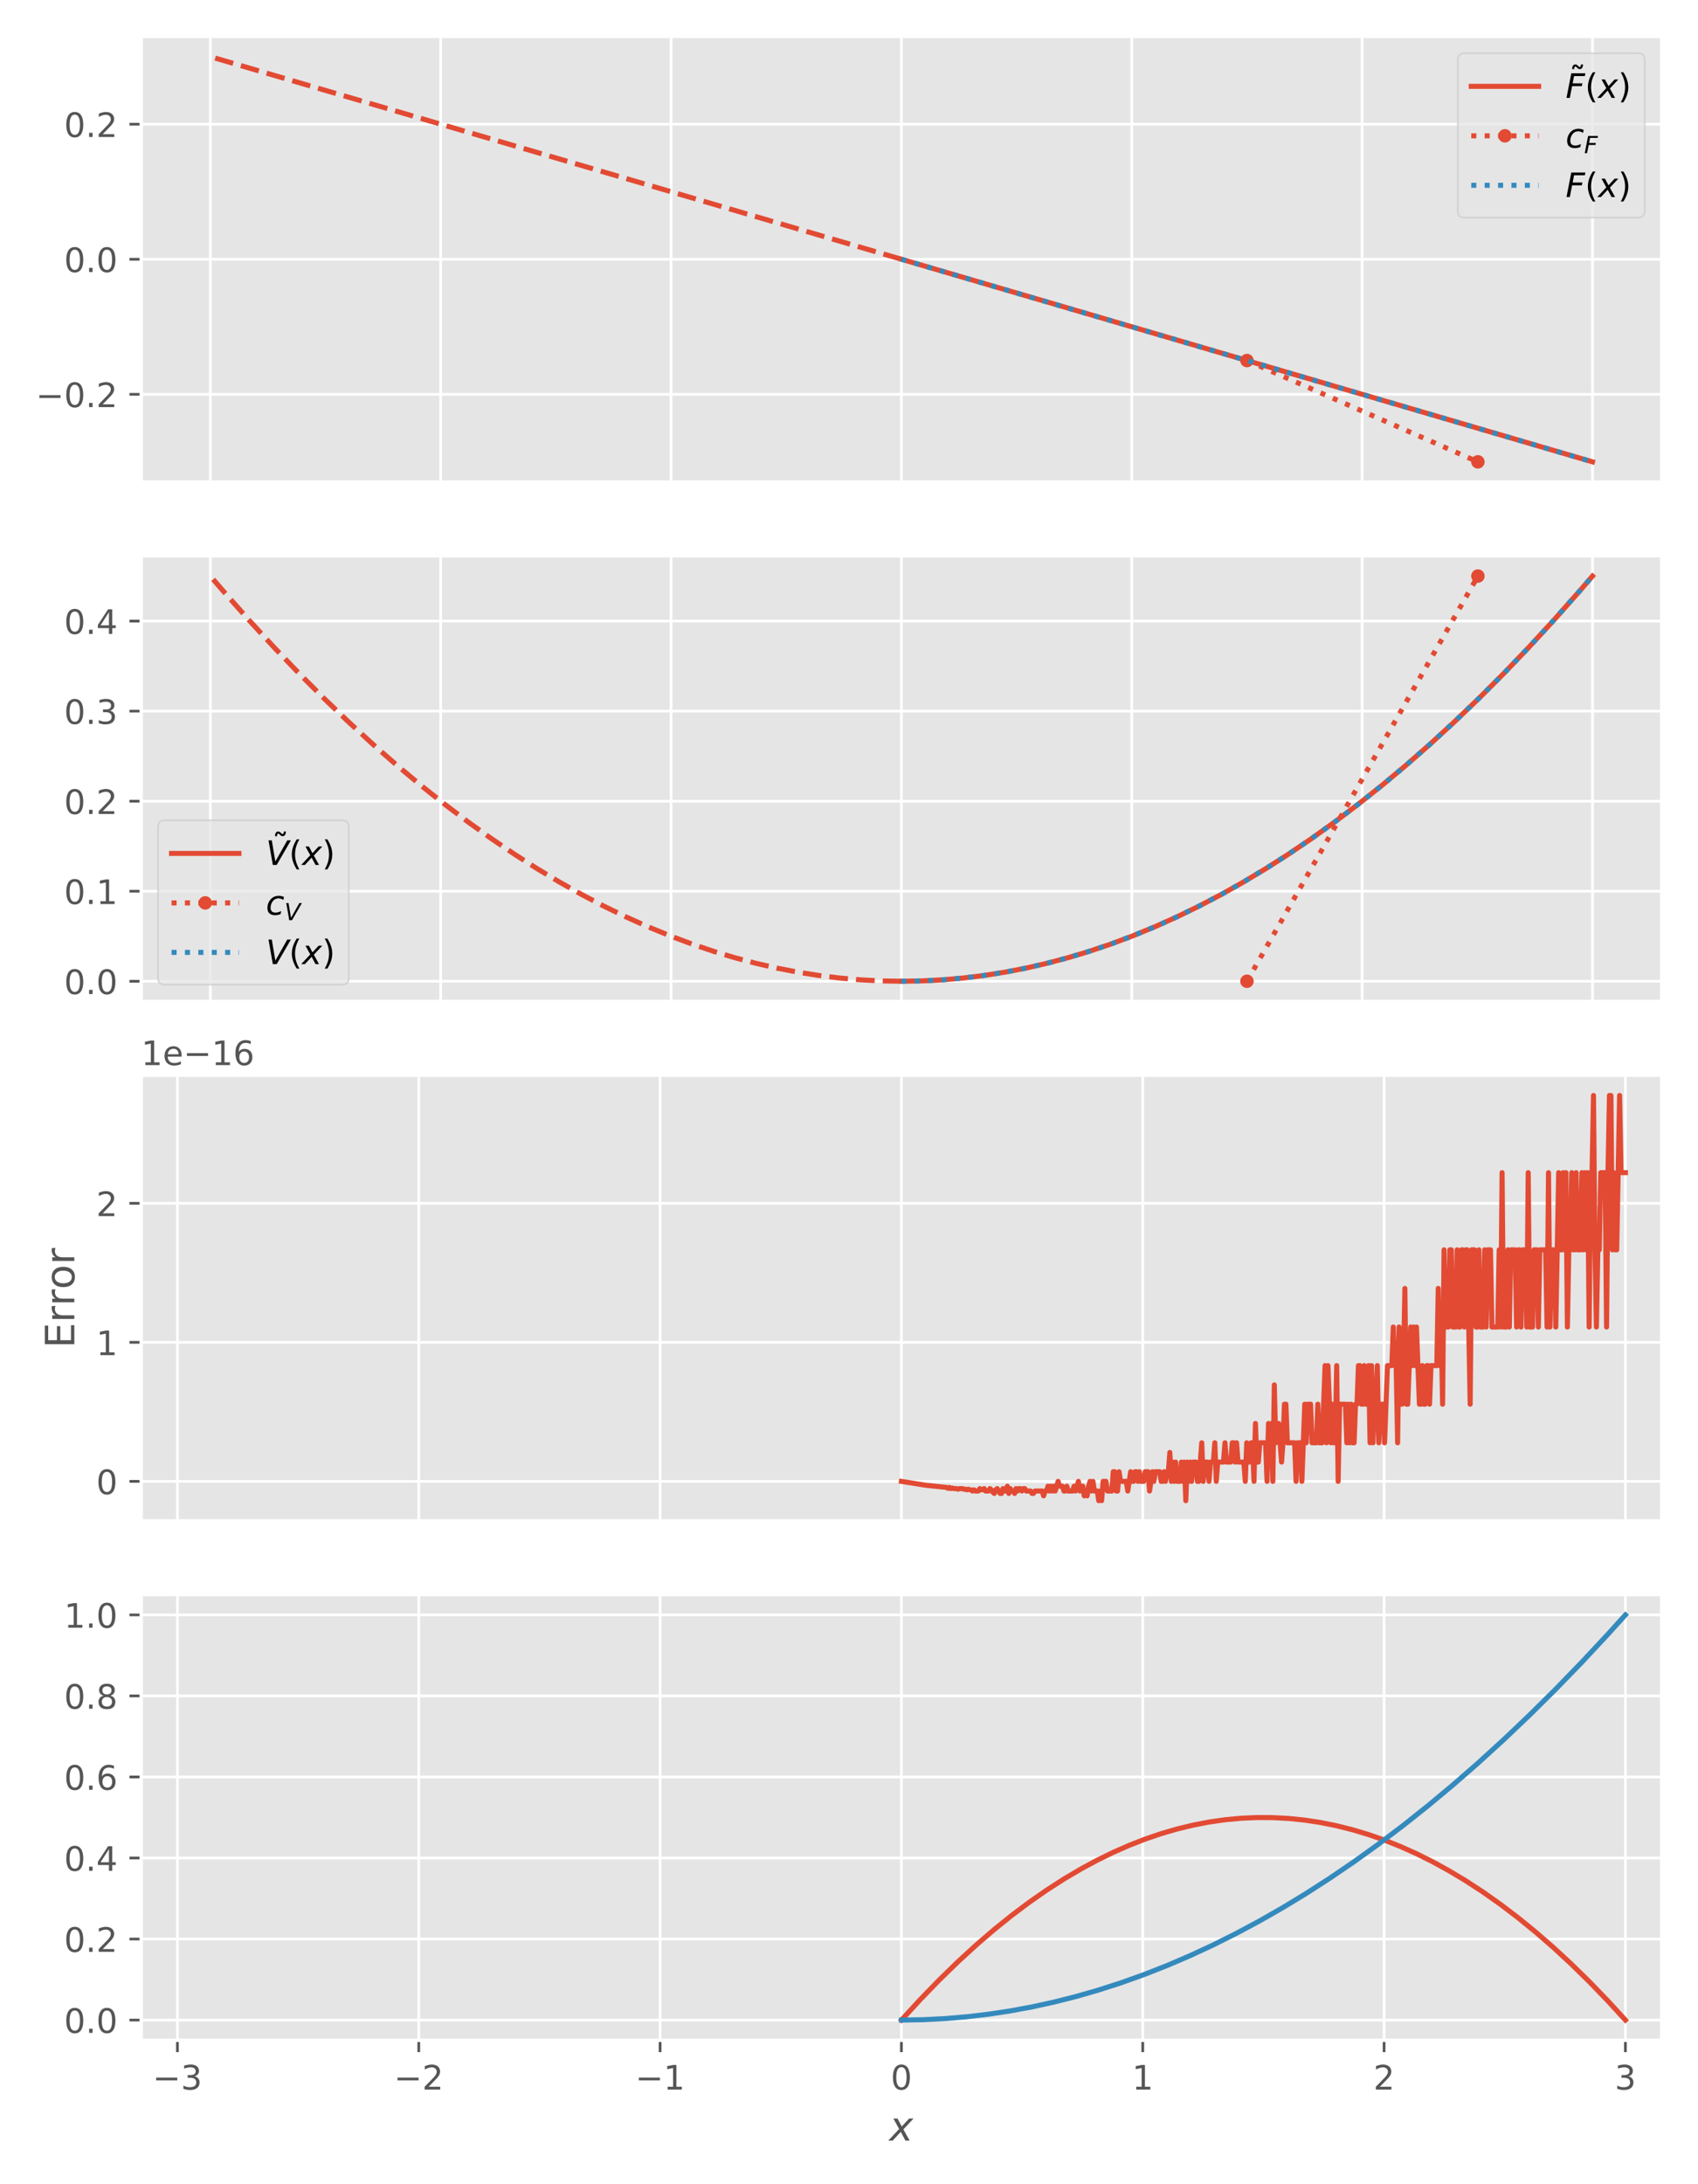<?xml version="1.0" encoding="utf-8" standalone="no"?>
<!DOCTYPE svg PUBLIC "-//W3C//DTD SVG 1.1//EN"
  "http://www.w3.org/Graphics/SVG/1.1/DTD/svg11.dtd">
<!-- Created with matplotlib (https://matplotlib.org/) -->
<svg height="648pt" version="1.1" viewBox="0 0 504 648" width="504pt" xmlns="http://www.w3.org/2000/svg" xmlns:xlink="http://www.w3.org/1999/xlink">
 <defs>
  <style type="text/css">
*{stroke-linecap:butt;stroke-linejoin:round;}
  </style>
 </defs>
 <g id="figure_1">
  <g id="patch_1">
   <path d="M 0 648 
L 504 648 
L 504 0 
L 0 0 
z
" style="fill:#ffffff;"/>
  </g>
  <g id="axes_1">
   <g id="patch_2">
    <path d="M 41.92 143.031 
L 493.2 143.031 
L 493.2 10.8 
L 41.92 10.8 
z
" style="fill:#e5e5e5;"/>
   </g>
   <g id="matplotlib.axis_1">
    <g id="xtick_1">
     <g id="line2d_1">
      <path clip-path="url(#p6105af6ca3)" d="M 62.433 143.031 
L 62.433 10.8 
" style="fill:none;stroke:#ffffff;stroke-linecap:square;stroke-width:0.8;"/>
     </g>
    </g>
    <g id="xtick_2">
     <g id="line2d_2">
      <path clip-path="url(#p6105af6ca3)" d="M 130.808 143.031 
L 130.808 10.8 
" style="fill:none;stroke:#ffffff;stroke-linecap:square;stroke-width:0.8;"/>
     </g>
    </g>
    <g id="xtick_3">
     <g id="line2d_3">
      <path clip-path="url(#p6105af6ca3)" d="M 199.184 143.031 
L 199.184 10.8 
" style="fill:none;stroke:#ffffff;stroke-linecap:square;stroke-width:0.8;"/>
     </g>
    </g>
    <g id="xtick_4">
     <g id="line2d_4">
      <path clip-path="url(#p6105af6ca3)" d="M 267.56 143.031 
L 267.56 10.8 
" style="fill:none;stroke:#ffffff;stroke-linecap:square;stroke-width:0.8;"/>
     </g>
    </g>
    <g id="xtick_5">
     <g id="line2d_5">
      <path clip-path="url(#p6105af6ca3)" d="M 335.936 143.031 
L 335.936 10.8 
" style="fill:none;stroke:#ffffff;stroke-linecap:square;stroke-width:0.8;"/>
     </g>
    </g>
    <g id="xtick_6">
     <g id="line2d_6">
      <path clip-path="url(#p6105af6ca3)" d="M 404.312 143.031 
L 404.312 10.8 
" style="fill:none;stroke:#ffffff;stroke-linecap:square;stroke-width:0.8;"/>
     </g>
    </g>
    <g id="xtick_7">
     <g id="line2d_7">
      <path clip-path="url(#p6105af6ca3)" d="M 472.687 143.031 
L 472.687 10.8 
" style="fill:none;stroke:#ffffff;stroke-linecap:square;stroke-width:0.8;"/>
     </g>
    </g>
   </g>
   <g id="matplotlib.axis_2">
    <g id="ytick_1">
     <g id="line2d_8">
      <path clip-path="url(#p6105af6ca3)" d="M 41.92 116.986 
L 493.2 116.986 
" style="fill:none;stroke:#ffffff;stroke-linecap:square;stroke-width:0.8;"/>
     </g>
     <g id="line2d_9">
      <defs>
       <path d="M 0 0 
L -3.5 0 
" id="m59f458ae59" style="stroke:#555555;stroke-width:0.8;"/>
      </defs>
      <g>
       <use style="fill:#555555;stroke:#555555;stroke-width:0.8;" x="41.92" xlink:href="#m59f458ae59" y="116.986"/>
      </g>
     </g>
     <g id="text_1">
      <!-- −0.2 -->
      <defs>
       <path d="M 10.594 35.5 
L 73.188 35.5 
L 73.188 27.203 
L 10.594 27.203 
z
" id="DejaVuSans-8722"/>
       <path d="M 31.781 66.406 
Q 24.172 66.406 20.328 58.906 
Q 16.5 51.422 16.5 36.375 
Q 16.5 21.391 20.328 13.891 
Q 24.172 6.391 31.781 6.391 
Q 39.453 6.391 43.281 13.891 
Q 47.125 21.391 47.125 36.375 
Q 47.125 51.422 43.281 58.906 
Q 39.453 66.406 31.781 66.406 
z
M 31.781 74.219 
Q 44.047 74.219 50.516 64.516 
Q 56.984 54.828 56.984 36.375 
Q 56.984 17.969 50.516 8.266 
Q 44.047 -1.422 31.781 -1.422 
Q 19.531 -1.422 13.062 8.266 
Q 6.594 17.969 6.594 36.375 
Q 6.594 54.828 13.062 64.516 
Q 19.531 74.219 31.781 74.219 
z
" id="DejaVuSans-48"/>
       <path d="M 10.688 12.406 
L 21 12.406 
L 21 0 
L 10.688 0 
z
" id="DejaVuSans-46"/>
       <path d="M 19.188 8.297 
L 53.609 8.297 
L 53.609 0 
L 7.328 0 
L 7.328 8.297 
Q 12.938 14.109 22.625 23.891 
Q 32.328 33.688 34.812 36.531 
Q 39.547 41.844 41.422 45.531 
Q 43.312 49.219 43.312 52.781 
Q 43.312 58.594 39.234 62.25 
Q 35.156 65.922 28.609 65.922 
Q 23.969 65.922 18.812 64.312 
Q 13.672 62.703 7.812 59.422 
L 7.812 69.391 
Q 13.766 71.781 18.938 73 
Q 24.125 74.219 28.422 74.219 
Q 39.75 74.219 46.484 68.547 
Q 53.219 62.891 53.219 53.422 
Q 53.219 48.922 51.531 44.891 
Q 49.859 40.875 45.406 35.406 
Q 44.188 33.984 37.641 27.219 
Q 31.109 20.453 19.188 8.297 
z
" id="DejaVuSans-50"/>
      </defs>
      <g style="fill:#555555;" transform="translate(10.637 120.785)scale(0.1 -0.1)">
       <use xlink:href="#DejaVuSans-8722"/>
       <use x="83.789" xlink:href="#DejaVuSans-48"/>
       <use x="147.412" xlink:href="#DejaVuSans-46"/>
       <use x="179.199" xlink:href="#DejaVuSans-50"/>
      </g>
     </g>
    </g>
    <g id="ytick_2">
     <g id="line2d_10">
      <path clip-path="url(#p6105af6ca3)" d="M 41.92 76.916 
L 493.2 76.916 
" style="fill:none;stroke:#ffffff;stroke-linecap:square;stroke-width:0.8;"/>
     </g>
     <g id="line2d_11">
      <g>
       <use style="fill:#555555;stroke:#555555;stroke-width:0.8;" x="41.92" xlink:href="#m59f458ae59" y="76.916"/>
      </g>
     </g>
     <g id="text_2">
      <!-- 0.0 -->
      <g style="fill:#555555;" transform="translate(19.017 80.715)scale(0.1 -0.1)">
       <use xlink:href="#DejaVuSans-48"/>
       <use x="63.623" xlink:href="#DejaVuSans-46"/>
       <use x="95.41" xlink:href="#DejaVuSans-48"/>
      </g>
     </g>
    </g>
    <g id="ytick_3">
     <g id="line2d_12">
      <path clip-path="url(#p6105af6ca3)" d="M 41.92 36.846 
L 493.2 36.846 
" style="fill:none;stroke:#ffffff;stroke-linecap:square;stroke-width:0.8;"/>
     </g>
     <g id="line2d_13">
      <g>
       <use style="fill:#555555;stroke:#555555;stroke-width:0.8;" x="41.92" xlink:href="#m59f458ae59" y="36.846"/>
      </g>
     </g>
     <g id="text_3">
      <!-- 0.2 -->
      <g style="fill:#555555;" transform="translate(19.017 40.645)scale(0.1 -0.1)">
       <use xlink:href="#DejaVuSans-48"/>
       <use x="63.623" xlink:href="#DejaVuSans-46"/>
       <use x="95.41" xlink:href="#DejaVuSans-50"/>
      </g>
     </g>
    </g>
   </g>
   <g id="line2d_14">
    <path clip-path="url(#p6105af6ca3)" d="M 267.56 76.916 
L 472.687 137.021 
L 472.687 137.021 
" style="fill:none;stroke:#e24a33;stroke-linecap:square;stroke-width:1.5;"/>
   </g>
   <g id="line2d_15">
    <path clip-path="url(#p6105af6ca3)" d="M 267.56 76.916 
L 62.433 16.811 
L 62.433 16.811 
" style="fill:none;stroke:#e24a33;stroke-dasharray:5.55,2.4;stroke-dashoffset:0;stroke-width:1.5;"/>
   </g>
   <g id="line2d_16">
    <path clip-path="url(#p6105af6ca3)" d="M 370.124 106.968 
L 438.67 137.021 
" style="fill:none;stroke:#e24a33;stroke-dasharray:1.5,2.475;stroke-dashoffset:0;stroke-width:1.5;"/>
    <defs>
     <path d="M 0 1.5 
C 0.398 1.5 0.779 1.342 1.061 1.061 
C 1.342 0.779 1.5 0.398 1.5 0 
C 1.5 -0.398 1.342 -0.779 1.061 -1.061 
C 0.779 -1.342 0.398 -1.5 0 -1.5 
C -0.398 -1.5 -0.779 -1.342 -1.061 -1.061 
C -1.342 -0.779 -1.5 -0.398 -1.5 0 
C -1.5 0.398 -1.342 0.779 -1.061 1.061 
C -0.779 1.342 -0.398 1.5 0 1.5 
z
" id="m1bbec517b9" style="stroke:#e24a33;"/>
    </defs>
    <g clip-path="url(#p6105af6ca3)">
     <use style="fill:#e24a33;stroke:#e24a33;" x="370.124" xlink:href="#m1bbec517b9" y="106.968"/>
     <use style="fill:#e24a33;stroke:#e24a33;" x="438.67" xlink:href="#m1bbec517b9" y="137.021"/>
    </g>
   </g>
   <g id="line2d_17">
    <path clip-path="url(#p6105af6ca3)" d="M 267.56 76.916 
L 472.687 137.021 
L 472.687 137.021 
" style="fill:none;stroke:#348abd;stroke-dasharray:1.5,2.475;stroke-dashoffset:0;stroke-width:1.5;"/>
   </g>
   <g id="patch_3">
    <path d="M 41.92 143.031 
L 41.92 10.8 
" style="fill:none;stroke:#ffffff;stroke-linecap:square;stroke-linejoin:miter;"/>
   </g>
   <g id="patch_4">
    <path d="M 493.2 143.031 
L 493.2 10.8 
" style="fill:none;stroke:#ffffff;stroke-linecap:square;stroke-linejoin:miter;"/>
   </g>
   <g id="patch_5">
    <path d="M 41.92 143.031 
L 493.2 143.031 
" style="fill:none;stroke:#ffffff;stroke-linecap:square;stroke-linejoin:miter;"/>
   </g>
   <g id="patch_6">
    <path d="M 41.92 10.8 
L 493.2 10.8 
" style="fill:none;stroke:#ffffff;stroke-linecap:square;stroke-linejoin:miter;"/>
   </g>
   <g id="legend_1">
    <g id="patch_7">
     <path d="M 434.7 64.556 
L 486.2 64.556 
Q 488.2 64.556 488.2 62.556 
L 488.2 17.8 
Q 488.2 15.8 486.2 15.8 
L 434.7 15.8 
Q 432.7 15.8 432.7 17.8 
L 432.7 62.556 
Q 432.7 64.556 434.7 64.556 
z
" style="fill:#e5e5e5;opacity:0.75;stroke:#cccccc;stroke-linejoin:miter;stroke-width:0.5;"/>
    </g>
    <g id="line2d_18">
     <path d="M 436.7 25.62 
L 456.7 25.62 
" style="fill:none;stroke:#e24a33;stroke-linecap:square;stroke-width:1.5;"/>
    </g>
    <g id="line2d_19"/>
    <g id="text_4">
     <!-- $\tilde{F}(x)$ -->
     <defs>
      <path d="M -25.297 66.891 
L -28.078 69.578 
Q -29.156 70.562 -29.953 71.016 
Q -30.766 71.484 -31.391 71.484 
Q -33.25 71.484 -34.125 69.703 
Q -35.016 67.922 -35.109 63.922 
L -41.219 63.922 
Q -41.109 70.516 -38.625 74.094 
Q -36.141 77.688 -31.688 77.688 
Q -29.828 77.688 -28.266 77 
Q -26.703 76.312 -24.906 74.703 
L -22.125 72.016 
Q -21.047 71.047 -20.234 70.578 
Q -19.438 70.125 -18.797 70.125 
Q -16.938 70.125 -16.062 71.906 
Q -15.188 73.688 -15.094 77.688 
L -8.984 77.688 
Q -9.078 71.094 -11.562 67.5 
Q -14.062 63.922 -18.5 63.922 
Q -20.359 63.922 -21.922 64.594 
Q -23.484 65.281 -25.297 66.891 
z
" id="DejaVuSans-771"/>
      <path d="M 16.891 72.906 
L 58.688 72.906 
L 57.078 64.594 
L 25.094 64.594 
L 20.906 43.109 
L 49.812 43.109 
L 48.188 34.812 
L 19.281 34.812 
L 12.5 0 
L 2.688 0 
z
" id="DejaVuSans-Oblique-70"/>
      <path d="M 31 75.875 
Q 24.469 64.656 21.281 53.656 
Q 18.109 42.672 18.109 31.391 
Q 18.109 20.125 21.312 9.062 
Q 24.516 -2 31 -13.188 
L 23.188 -13.188 
Q 15.875 -1.703 12.234 9.375 
Q 8.594 20.453 8.594 31.391 
Q 8.594 42.281 12.203 53.312 
Q 15.828 64.359 23.188 75.875 
z
" id="DejaVuSans-40"/>
      <path d="M 60.016 54.688 
L 34.906 27.875 
L 50.297 0 
L 39.984 0 
L 28.422 21.688 
L 8.297 0 
L -2.594 0 
L 24.312 28.812 
L 10.016 54.688 
L 20.312 54.688 
L 30.812 34.906 
L 49.125 54.688 
z
" id="DejaVuSans-Oblique-120"/>
      <path d="M 8.016 75.875 
L 15.828 75.875 
Q 23.141 64.359 26.781 53.312 
Q 30.422 42.281 30.422 31.391 
Q 30.422 20.453 26.781 9.375 
Q 23.141 -1.703 15.828 -13.188 
L 8.016 -13.188 
Q 14.5 -2 17.703 9.062 
Q 20.906 20.125 20.906 31.391 
Q 20.906 42.672 17.703 53.656 
Q 14.5 64.656 8.016 75.875 
z
" id="DejaVuSans-41"/>
     </defs>
     <g transform="translate(464.7 29.12)scale(0.1 -0.1)">
      <use transform="translate(60.599 22.312)" xlink:href="#DejaVuSans-771"/>
      <use transform="translate(0 0.828)" xlink:href="#DejaVuSans-Oblique-70"/>
      <use transform="translate(57.52 0.828)" xlink:href="#DejaVuSans-40"/>
      <use transform="translate(96.533 0.828)" xlink:href="#DejaVuSans-Oblique-120"/>
      <use transform="translate(155.713 0.828)" xlink:href="#DejaVuSans-41"/>
     </g>
    </g>
    <g id="line2d_20">
     <path d="M 436.7 40.298 
L 456.7 40.298 
" style="fill:none;stroke:#e24a33;stroke-dasharray:1.5,2.475;stroke-dashoffset:0;stroke-width:1.5;"/>
    </g>
    <g id="line2d_21">
     <g>
      <use style="fill:#e24a33;stroke:#e24a33;" x="446.7" xlink:href="#m1bbec517b9" y="40.298"/>
     </g>
    </g>
    <g id="text_5">
     <!-- $c_F$ -->
     <defs>
      <path d="M 53.609 52.594 
L 51.812 43.703 
Q 48.578 46.047 44.938 47.219 
Q 41.312 48.391 37.406 48.391 
Q 33.109 48.391 29.219 46.875 
Q 25.344 45.359 22.703 42.578 
Q 18.5 38.328 16.203 32.609 
Q 13.922 26.906 13.922 20.797 
Q 13.922 13.422 17.609 9.812 
Q 21.297 6.203 28.812 6.203 
Q 32.516 6.203 36.688 7.328 
Q 40.875 8.453 45.406 10.688 
L 43.703 1.812 
Q 39.797 0.203 35.672 -0.609 
Q 31.547 -1.422 27.203 -1.422 
Q 16.312 -1.422 10.453 4.016 
Q 4.594 9.469 4.594 19.578 
Q 4.594 28.078 7.641 35.234 
Q 10.688 42.391 16.703 48.094 
Q 20.797 52 26.312 54 
Q 31.844 56 38.375 56 
Q 42.188 56 45.938 55.141 
Q 49.703 54.297 53.609 52.594 
z
" id="DejaVuSans-Oblique-99"/>
     </defs>
     <g transform="translate(464.7 43.798)scale(0.1 -0.1)">
      <use xlink:href="#DejaVuSans-Oblique-99"/>
      <use transform="translate(54.98 -16.406)scale(0.7)" xlink:href="#DejaVuSans-Oblique-70"/>
     </g>
    </g>
    <g id="line2d_22">
     <path d="M 436.7 54.977 
L 456.7 54.977 
" style="fill:none;stroke:#348abd;stroke-dasharray:1.5,2.475;stroke-dashoffset:0;stroke-width:1.5;"/>
    </g>
    <g id="line2d_23"/>
    <g id="text_6">
     <!-- $F(x)$ -->
     <g transform="translate(464.7 58.477)scale(0.1 -0.1)">
      <use transform="translate(0 0.125)" xlink:href="#DejaVuSans-Oblique-70"/>
      <use transform="translate(57.52 0.125)" xlink:href="#DejaVuSans-40"/>
      <use transform="translate(96.533 0.125)" xlink:href="#DejaVuSans-Oblique-120"/>
      <use transform="translate(155.713 0.125)" xlink:href="#DejaVuSans-41"/>
     </g>
    </g>
   </g>
  </g>
  <g id="axes_2">
   <g id="patch_8">
    <path d="M 41.92 297.127 
L 493.2 297.127 
L 493.2 164.896 
L 41.92 164.896 
z
" style="fill:#e5e5e5;"/>
   </g>
   <g id="matplotlib.axis_3">
    <g id="xtick_8">
     <g id="line2d_24">
      <path clip-path="url(#pa532d75684)" d="M 62.433 297.127 
L 62.433 164.896 
" style="fill:none;stroke:#ffffff;stroke-linecap:square;stroke-width:0.8;"/>
     </g>
    </g>
    <g id="xtick_9">
     <g id="line2d_25">
      <path clip-path="url(#pa532d75684)" d="M 130.808 297.127 
L 130.808 164.896 
" style="fill:none;stroke:#ffffff;stroke-linecap:square;stroke-width:0.8;"/>
     </g>
    </g>
    <g id="xtick_10">
     <g id="line2d_26">
      <path clip-path="url(#pa532d75684)" d="M 199.184 297.127 
L 199.184 164.896 
" style="fill:none;stroke:#ffffff;stroke-linecap:square;stroke-width:0.8;"/>
     </g>
    </g>
    <g id="xtick_11">
     <g id="line2d_27">
      <path clip-path="url(#pa532d75684)" d="M 267.56 297.127 
L 267.56 164.896 
" style="fill:none;stroke:#ffffff;stroke-linecap:square;stroke-width:0.8;"/>
     </g>
    </g>
    <g id="xtick_12">
     <g id="line2d_28">
      <path clip-path="url(#pa532d75684)" d="M 335.936 297.127 
L 335.936 164.896 
" style="fill:none;stroke:#ffffff;stroke-linecap:square;stroke-width:0.8;"/>
     </g>
    </g>
    <g id="xtick_13">
     <g id="line2d_29">
      <path clip-path="url(#pa532d75684)" d="M 404.312 297.127 
L 404.312 164.896 
" style="fill:none;stroke:#ffffff;stroke-linecap:square;stroke-width:0.8;"/>
     </g>
    </g>
    <g id="xtick_14">
     <g id="line2d_30">
      <path clip-path="url(#pa532d75684)" d="M 472.687 297.127 
L 472.687 164.896 
" style="fill:none;stroke:#ffffff;stroke-linecap:square;stroke-width:0.8;"/>
     </g>
    </g>
   </g>
   <g id="matplotlib.axis_4">
    <g id="ytick_4">
     <g id="line2d_31">
      <path clip-path="url(#pa532d75684)" d="M 41.92 291.117 
L 493.2 291.117 
" style="fill:none;stroke:#ffffff;stroke-linecap:square;stroke-width:0.8;"/>
     </g>
     <g id="line2d_32">
      <g>
       <use style="fill:#555555;stroke:#555555;stroke-width:0.8;" x="41.92" xlink:href="#m59f458ae59" y="291.117"/>
      </g>
     </g>
     <g id="text_7">
      <!-- 0.0 -->
      <g style="fill:#555555;" transform="translate(19.017 294.916)scale(0.1 -0.1)">
       <use xlink:href="#DejaVuSans-48"/>
       <use x="63.623" xlink:href="#DejaVuSans-46"/>
       <use x="95.41" xlink:href="#DejaVuSans-48"/>
      </g>
     </g>
    </g>
    <g id="ytick_5">
     <g id="line2d_33">
      <path clip-path="url(#pa532d75684)" d="M 41.92 264.404 
L 493.2 264.404 
" style="fill:none;stroke:#ffffff;stroke-linecap:square;stroke-width:0.8;"/>
     </g>
     <g id="line2d_34">
      <g>
       <use style="fill:#555555;stroke:#555555;stroke-width:0.8;" x="41.92" xlink:href="#m59f458ae59" y="264.404"/>
      </g>
     </g>
     <g id="text_8">
      <!-- 0.1 -->
      <defs>
       <path d="M 12.406 8.297 
L 28.516 8.297 
L 28.516 63.922 
L 10.984 60.406 
L 10.984 69.391 
L 28.422 72.906 
L 38.281 72.906 
L 38.281 8.297 
L 54.391 8.297 
L 54.391 0 
L 12.406 0 
z
" id="DejaVuSans-49"/>
      </defs>
      <g style="fill:#555555;" transform="translate(19.017 268.203)scale(0.1 -0.1)">
       <use xlink:href="#DejaVuSans-48"/>
       <use x="63.623" xlink:href="#DejaVuSans-46"/>
       <use x="95.41" xlink:href="#DejaVuSans-49"/>
      </g>
     </g>
    </g>
    <g id="ytick_6">
     <g id="line2d_35">
      <path clip-path="url(#pa532d75684)" d="M 41.92 237.69 
L 493.2 237.69 
" style="fill:none;stroke:#ffffff;stroke-linecap:square;stroke-width:0.8;"/>
     </g>
     <g id="line2d_36">
      <g>
       <use style="fill:#555555;stroke:#555555;stroke-width:0.8;" x="41.92" xlink:href="#m59f458ae59" y="237.69"/>
      </g>
     </g>
     <g id="text_9">
      <!-- 0.2 -->
      <g style="fill:#555555;" transform="translate(19.017 241.489)scale(0.1 -0.1)">
       <use xlink:href="#DejaVuSans-48"/>
       <use x="63.623" xlink:href="#DejaVuSans-46"/>
       <use x="95.41" xlink:href="#DejaVuSans-50"/>
      </g>
     </g>
    </g>
    <g id="ytick_7">
     <g id="line2d_37">
      <path clip-path="url(#pa532d75684)" d="M 41.92 210.977 
L 493.2 210.977 
" style="fill:none;stroke:#ffffff;stroke-linecap:square;stroke-width:0.8;"/>
     </g>
     <g id="line2d_38">
      <g>
       <use style="fill:#555555;stroke:#555555;stroke-width:0.8;" x="41.92" xlink:href="#m59f458ae59" y="210.977"/>
      </g>
     </g>
     <g id="text_10">
      <!-- 0.3 -->
      <defs>
       <path d="M 40.578 39.312 
Q 47.656 37.797 51.625 33 
Q 55.609 28.219 55.609 21.188 
Q 55.609 10.406 48.188 4.484 
Q 40.766 -1.422 27.094 -1.422 
Q 22.516 -1.422 17.656 -0.516 
Q 12.797 0.391 7.625 2.203 
L 7.625 11.719 
Q 11.719 9.328 16.594 8.109 
Q 21.484 6.891 26.812 6.891 
Q 36.078 6.891 40.938 10.547 
Q 45.797 14.203 45.797 21.188 
Q 45.797 27.641 41.281 31.266 
Q 36.766 34.906 28.719 34.906 
L 20.219 34.906 
L 20.219 43.016 
L 29.109 43.016 
Q 36.375 43.016 40.234 45.922 
Q 44.094 48.828 44.094 54.297 
Q 44.094 59.906 40.109 62.906 
Q 36.141 65.922 28.719 65.922 
Q 24.656 65.922 20.016 65.031 
Q 15.375 64.156 9.812 62.312 
L 9.812 71.094 
Q 15.438 72.656 20.344 73.438 
Q 25.25 74.219 29.594 74.219 
Q 40.828 74.219 47.359 69.109 
Q 53.906 64.016 53.906 55.328 
Q 53.906 49.266 50.438 45.094 
Q 46.969 40.922 40.578 39.312 
z
" id="DejaVuSans-51"/>
      </defs>
      <g style="fill:#555555;" transform="translate(19.017 214.776)scale(0.1 -0.1)">
       <use xlink:href="#DejaVuSans-48"/>
       <use x="63.623" xlink:href="#DejaVuSans-46"/>
       <use x="95.41" xlink:href="#DejaVuSans-51"/>
      </g>
     </g>
    </g>
    <g id="ytick_8">
     <g id="line2d_39">
      <path clip-path="url(#pa532d75684)" d="M 41.92 184.263 
L 493.2 184.263 
" style="fill:none;stroke:#ffffff;stroke-linecap:square;stroke-width:0.8;"/>
     </g>
     <g id="line2d_40">
      <g>
       <use style="fill:#555555;stroke:#555555;stroke-width:0.8;" x="41.92" xlink:href="#m59f458ae59" y="184.263"/>
      </g>
     </g>
     <g id="text_11">
      <!-- 0.4 -->
      <defs>
       <path d="M 37.797 64.312 
L 12.891 25.391 
L 37.797 25.391 
z
M 35.203 72.906 
L 47.609 72.906 
L 47.609 25.391 
L 58.016 25.391 
L 58.016 17.188 
L 47.609 17.188 
L 47.609 0 
L 37.797 0 
L 37.797 17.188 
L 4.891 17.188 
L 4.891 26.703 
z
" id="DejaVuSans-52"/>
      </defs>
      <g style="fill:#555555;" transform="translate(19.017 188.063)scale(0.1 -0.1)">
       <use xlink:href="#DejaVuSans-48"/>
       <use x="63.623" xlink:href="#DejaVuSans-46"/>
       <use x="95.41" xlink:href="#DejaVuSans-52"/>
      </g>
     </g>
    </g>
   </g>
   <g id="line2d_41">
    <path clip-path="url(#pa532d75684)" d="M 267.56 291.117 
L 273.726 291.008 
L 279.892 290.682 
L 286.058 290.139 
L 292.225 289.379 
L 298.391 288.401 
L 304.557 287.207 
L 310.723 285.794 
L 316.889 284.165 
L 323.055 282.318 
L 329.633 280.109 
L 336.21 277.653 
L 342.787 274.949 
L 349.364 271.999 
L 355.941 268.801 
L 362.519 265.356 
L 369.096 261.664 
L 375.673 257.724 
L 382.25 253.538 
L 389.239 248.819 
L 396.227 243.82 
L 403.215 238.543 
L 410.204 232.987 
L 417.192 227.152 
L 424.18 221.038 
L 431.58 214.26 
L 438.979 207.169 
L 446.378 199.765 
L 453.778 192.048 
L 461.177 184.019 
L 468.988 175.204 
L 472.687 170.907 
L 472.687 170.907 
" style="fill:none;stroke:#e24a33;stroke-linecap:square;stroke-width:1.5;"/>
   </g>
   <g id="line2d_42">
    <path clip-path="url(#pa532d75684)" d="M 267.56 291.117 
L 261.394 291.008 
L 255.228 290.682 
L 249.062 290.139 
L 242.895 289.379 
L 236.729 288.401 
L 230.563 287.207 
L 224.397 285.794 
L 218.231 284.165 
L 212.065 282.318 
L 205.487 280.109 
L 198.91 277.653 
L 192.333 274.949 
L 185.756 271.999 
L 179.179 268.801 
L 172.601 265.356 
L 166.024 261.664 
L 159.447 257.724 
L 152.87 253.538 
L 145.881 248.819 
L 138.893 243.82 
L 131.905 238.543 
L 124.916 232.987 
L 117.928 227.152 
L 110.94 221.038 
L 103.54 214.26 
L 96.141 207.169 
L 88.742 199.765 
L 81.342 192.048 
L 73.943 184.019 
L 66.132 175.204 
L 62.433 170.907 
L 62.433 170.907 
" style="fill:none;stroke:#e24a33;stroke-dasharray:5.55,2.4;stroke-dashoffset:0;stroke-width:1.5;"/>
   </g>
   <g id="line2d_43">
    <path clip-path="url(#pa532d75684)" d="M 370.124 291.117 
L 438.67 170.907 
" style="fill:none;stroke:#e24a33;stroke-dasharray:1.5,2.475;stroke-dashoffset:0;stroke-width:1.5;"/>
    <g clip-path="url(#pa532d75684)">
     <use style="fill:#e24a33;stroke:#e24a33;" x="370.124" xlink:href="#m1bbec517b9" y="291.117"/>
     <use style="fill:#e24a33;stroke:#e24a33;" x="438.67" xlink:href="#m1bbec517b9" y="170.907"/>
    </g>
   </g>
   <g id="line2d_44">
    <path clip-path="url(#pa532d75684)" d="M 267.56 291.117 
L 273.726 291.008 
L 279.892 290.682 
L 286.058 290.139 
L 292.225 289.379 
L 298.391 288.401 
L 304.557 287.207 
L 310.723 285.794 
L 316.889 284.165 
L 323.055 282.318 
L 329.633 280.109 
L 336.21 277.653 
L 342.787 274.949 
L 349.364 271.999 
L 355.941 268.801 
L 362.519 265.356 
L 369.096 261.664 
L 375.673 257.724 
L 382.25 253.538 
L 389.239 248.819 
L 396.227 243.82 
L 403.215 238.543 
L 410.204 232.987 
L 417.192 227.152 
L 424.18 221.038 
L 431.58 214.26 
L 438.979 207.169 
L 446.378 199.765 
L 453.778 192.048 
L 461.177 184.019 
L 468.988 175.204 
L 472.687 170.907 
L 472.687 170.907 
" style="fill:none;stroke:#348abd;stroke-dasharray:1.5,2.475;stroke-dashoffset:0;stroke-width:1.5;"/>
   </g>
   <g id="patch_9">
    <path d="M 41.92 297.127 
L 41.92 164.896 
" style="fill:none;stroke:#ffffff;stroke-linecap:square;stroke-linejoin:miter;"/>
   </g>
   <g id="patch_10">
    <path d="M 493.2 297.127 
L 493.2 164.896 
" style="fill:none;stroke:#ffffff;stroke-linecap:square;stroke-linejoin:miter;"/>
   </g>
   <g id="patch_11">
    <path d="M 41.92 297.127 
L 493.2 297.127 
" style="fill:none;stroke:#ffffff;stroke-linecap:square;stroke-linejoin:miter;"/>
   </g>
   <g id="patch_12">
    <path d="M 41.92 164.896 
L 493.2 164.896 
" style="fill:none;stroke:#ffffff;stroke-linecap:square;stroke-linejoin:miter;"/>
   </g>
   <g id="legend_2">
    <g id="patch_13">
     <path d="M 48.92 292.127 
L 101.52 292.127 
Q 103.52 292.127 103.52 290.127 
L 103.52 245.371 
Q 103.52 243.371 101.52 243.371 
L 48.92 243.371 
Q 46.92 243.371 46.92 245.371 
L 46.92 290.127 
Q 46.92 292.127 48.92 292.127 
z
" style="fill:#e5e5e5;opacity:0.75;stroke:#cccccc;stroke-linejoin:miter;stroke-width:0.5;"/>
    </g>
    <g id="line2d_45">
     <path d="M 50.92 253.192 
L 70.92 253.192 
" style="fill:none;stroke:#e24a33;stroke-linecap:square;stroke-width:1.5;"/>
    </g>
    <g id="line2d_46"/>
    <g id="text_12">
     <!-- $\tilde{V}(x)$ -->
     <defs>
      <path d="M 20.609 0 
L 7.812 72.906 
L 17.484 72.906 
L 28.078 10.203 
L 63.484 72.906 
L 74.219 72.906 
L 32.078 0 
z
" id="DejaVuSans-Oblique-86"/>
     </defs>
     <g transform="translate(78.92 256.692)scale(0.1 -0.1)">
      <use transform="translate(68.321 22.312)" xlink:href="#DejaVuSans-771"/>
      <use transform="translate(0 0.828)" xlink:href="#DejaVuSans-Oblique-86"/>
      <use transform="translate(68.408 0.828)" xlink:href="#DejaVuSans-40"/>
      <use transform="translate(107.422 0.828)" xlink:href="#DejaVuSans-Oblique-120"/>
      <use transform="translate(166.602 0.828)" xlink:href="#DejaVuSans-41"/>
     </g>
    </g>
    <g id="line2d_47">
     <path d="M 50.92 267.87 
L 70.92 267.87 
" style="fill:none;stroke:#e24a33;stroke-dasharray:1.5,2.475;stroke-dashoffset:0;stroke-width:1.5;"/>
    </g>
    <g id="line2d_48">
     <g>
      <use style="fill:#e24a33;stroke:#e24a33;" x="60.92" xlink:href="#m1bbec517b9" y="267.87"/>
     </g>
    </g>
    <g id="text_13">
     <!-- $c_V$ -->
     <g transform="translate(78.92 271.37)scale(0.1 -0.1)">
      <use xlink:href="#DejaVuSans-Oblique-99"/>
      <use transform="translate(54.98 -16.406)scale(0.7)" xlink:href="#DejaVuSans-Oblique-86"/>
     </g>
    </g>
    <g id="line2d_49">
     <path d="M 50.92 282.548 
L 70.92 282.548 
" style="fill:none;stroke:#348abd;stroke-dasharray:1.5,2.475;stroke-dashoffset:0;stroke-width:1.5;"/>
    </g>
    <g id="line2d_50"/>
    <g id="text_14">
     <!-- $V(x)$ -->
     <g transform="translate(78.92 286.048)scale(0.1 -0.1)">
      <use transform="translate(0 0.125)" xlink:href="#DejaVuSans-Oblique-86"/>
      <use transform="translate(68.408 0.125)" xlink:href="#DejaVuSans-40"/>
      <use transform="translate(107.422 0.125)" xlink:href="#DejaVuSans-Oblique-120"/>
      <use transform="translate(166.602 0.125)" xlink:href="#DejaVuSans-41"/>
     </g>
    </g>
   </g>
  </g>
  <g id="axes_3">
   <g id="patch_14">
    <path d="M 41.92 451.224 
L 493.2 451.224 
L 493.2 318.993 
L 41.92 318.993 
z
" style="fill:#e5e5e5;"/>
   </g>
   <g id="matplotlib.axis_5">
    <g id="xtick_15">
     <g id="line2d_51">
      <path clip-path="url(#pd4f84f046b)" d="M 52.665 451.224 
L 52.665 318.993 
" style="fill:none;stroke:#ffffff;stroke-linecap:square;stroke-width:0.8;"/>
     </g>
    </g>
    <g id="xtick_16">
     <g id="line2d_52">
      <path clip-path="url(#pd4f84f046b)" d="M 124.297 451.224 
L 124.297 318.993 
" style="fill:none;stroke:#ffffff;stroke-linecap:square;stroke-width:0.8;"/>
     </g>
    </g>
    <g id="xtick_17">
     <g id="line2d_53">
      <path clip-path="url(#pd4f84f046b)" d="M 195.928 451.224 
L 195.928 318.993 
" style="fill:none;stroke:#ffffff;stroke-linecap:square;stroke-width:0.8;"/>
     </g>
    </g>
    <g id="xtick_18">
     <g id="line2d_54">
      <path clip-path="url(#pd4f84f046b)" d="M 267.56 451.224 
L 267.56 318.993 
" style="fill:none;stroke:#ffffff;stroke-linecap:square;stroke-width:0.8;"/>
     </g>
    </g>
    <g id="xtick_19">
     <g id="line2d_55">
      <path clip-path="url(#pd4f84f046b)" d="M 339.192 451.224 
L 339.192 318.993 
" style="fill:none;stroke:#ffffff;stroke-linecap:square;stroke-width:0.8;"/>
     </g>
    </g>
    <g id="xtick_20">
     <g id="line2d_56">
      <path clip-path="url(#pd4f84f046b)" d="M 410.823 451.224 
L 410.823 318.993 
" style="fill:none;stroke:#ffffff;stroke-linecap:square;stroke-width:0.8;"/>
     </g>
    </g>
    <g id="xtick_21">
     <g id="line2d_57">
      <path clip-path="url(#pd4f84f046b)" d="M 482.455 451.224 
L 482.455 318.993 
" style="fill:none;stroke:#ffffff;stroke-linecap:square;stroke-width:0.8;"/>
     </g>
    </g>
   </g>
   <g id="matplotlib.axis_6">
    <g id="ytick_9">
     <g id="line2d_58">
      <path clip-path="url(#pd4f84f046b)" d="M 41.92 439.489 
L 493.2 439.489 
" style="fill:none;stroke:#ffffff;stroke-linecap:square;stroke-width:0.8;"/>
     </g>
     <g id="line2d_59">
      <g>
       <use style="fill:#555555;stroke:#555555;stroke-width:0.8;" x="41.92" xlink:href="#m59f458ae59" y="439.489"/>
      </g>
     </g>
     <g id="text_15">
      <!-- 0 -->
      <g style="fill:#555555;" transform="translate(28.558 443.288)scale(0.1 -0.1)">
       <use xlink:href="#DejaVuSans-48"/>
      </g>
     </g>
    </g>
    <g id="ytick_10">
     <g id="line2d_60">
      <path clip-path="url(#pd4f84f046b)" d="M 41.92 398.241 
L 493.2 398.241 
" style="fill:none;stroke:#ffffff;stroke-linecap:square;stroke-width:0.8;"/>
     </g>
     <g id="line2d_61">
      <g>
       <use style="fill:#555555;stroke:#555555;stroke-width:0.8;" x="41.92" xlink:href="#m59f458ae59" y="398.241"/>
      </g>
     </g>
     <g id="text_16">
      <!-- 1 -->
      <g style="fill:#555555;" transform="translate(28.558 402.04)scale(0.1 -0.1)">
       <use xlink:href="#DejaVuSans-49"/>
      </g>
     </g>
    </g>
    <g id="ytick_11">
     <g id="line2d_62">
      <path clip-path="url(#pd4f84f046b)" d="M 41.92 356.993 
L 493.2 356.993 
" style="fill:none;stroke:#ffffff;stroke-linecap:square;stroke-width:0.8;"/>
     </g>
     <g id="line2d_63">
      <g>
       <use style="fill:#555555;stroke:#555555;stroke-width:0.8;" x="41.92" xlink:href="#m59f458ae59" y="356.993"/>
      </g>
     </g>
     <g id="text_17">
      <!-- 2 -->
      <g style="fill:#555555;" transform="translate(28.558 360.792)scale(0.1 -0.1)">
       <use xlink:href="#DejaVuSans-50"/>
      </g>
     </g>
    </g>
    <g id="text_18">
     <!-- Error -->
     <defs>
      <path d="M 9.812 72.906 
L 55.906 72.906 
L 55.906 64.594 
L 19.672 64.594 
L 19.672 43.016 
L 54.391 43.016 
L 54.391 34.719 
L 19.672 34.719 
L 19.672 8.297 
L 56.781 8.297 
L 56.781 0 
L 9.812 0 
z
" id="DejaVuSans-69"/>
      <path d="M 41.109 46.297 
Q 39.594 47.172 37.812 47.578 
Q 36.031 48 33.891 48 
Q 26.266 48 22.188 43.047 
Q 18.109 38.094 18.109 28.812 
L 18.109 0 
L 9.078 0 
L 9.078 54.688 
L 18.109 54.688 
L 18.109 46.188 
Q 20.953 51.172 25.484 53.578 
Q 30.031 56 36.531 56 
Q 37.453 56 38.578 55.875 
Q 39.703 55.766 41.062 55.516 
z
" id="DejaVuSans-114"/>
      <path d="M 30.609 48.391 
Q 23.391 48.391 19.188 42.75 
Q 14.984 37.109 14.984 27.297 
Q 14.984 17.484 19.156 11.844 
Q 23.344 6.203 30.609 6.203 
Q 37.797 6.203 41.984 11.859 
Q 46.188 17.531 46.188 27.297 
Q 46.188 37.016 41.984 42.703 
Q 37.797 48.391 30.609 48.391 
z
M 30.609 56 
Q 42.328 56 49.016 48.375 
Q 55.719 40.766 55.719 27.297 
Q 55.719 13.875 49.016 6.219 
Q 42.328 -1.422 30.609 -1.422 
Q 18.844 -1.422 12.172 6.219 
Q 5.516 13.875 5.516 27.297 
Q 5.516 40.766 12.172 48.375 
Q 18.844 56 30.609 56 
z
" id="DejaVuSans-111"/>
     </defs>
     <g style="fill:#555555;" transform="translate(22.062 399.968)rotate(-90)scale(0.12 -0.12)">
      <use xlink:href="#DejaVuSans-69"/>
      <use x="63.184" xlink:href="#DejaVuSans-114"/>
      <use x="104.281" xlink:href="#DejaVuSans-114"/>
      <use x="145.363" xlink:href="#DejaVuSans-111"/>
      <use x="206.545" xlink:href="#DejaVuSans-114"/>
     </g>
    </g>
    <g id="text_19">
     <!-- 1e−16 -->
     <defs>
      <path d="M 56.203 29.594 
L 56.203 25.203 
L 14.891 25.203 
Q 15.484 15.922 20.484 11.062 
Q 25.484 6.203 34.422 6.203 
Q 39.594 6.203 44.453 7.469 
Q 49.312 8.734 54.109 11.281 
L 54.109 2.781 
Q 49.266 0.734 44.188 -0.344 
Q 39.109 -1.422 33.891 -1.422 
Q 20.797 -1.422 13.156 6.188 
Q 5.516 13.812 5.516 26.812 
Q 5.516 40.234 12.766 48.109 
Q 20.016 56 32.328 56 
Q 43.359 56 49.781 48.891 
Q 56.203 41.797 56.203 29.594 
z
M 47.219 32.234 
Q 47.125 39.594 43.094 43.984 
Q 39.062 48.391 32.422 48.391 
Q 24.906 48.391 20.391 44.141 
Q 15.875 39.891 15.188 32.172 
z
" id="DejaVuSans-101"/>
      <path d="M 33.016 40.375 
Q 26.375 40.375 22.484 35.828 
Q 18.609 31.297 18.609 23.391 
Q 18.609 15.531 22.484 10.953 
Q 26.375 6.391 33.016 6.391 
Q 39.656 6.391 43.531 10.953 
Q 47.406 15.531 47.406 23.391 
Q 47.406 31.297 43.531 35.828 
Q 39.656 40.375 33.016 40.375 
z
M 52.594 71.297 
L 52.594 62.312 
Q 48.875 64.062 45.094 64.984 
Q 41.312 65.922 37.594 65.922 
Q 27.828 65.922 22.672 59.328 
Q 17.531 52.734 16.797 39.406 
Q 19.672 43.656 24.016 45.922 
Q 28.375 48.188 33.594 48.188 
Q 44.578 48.188 50.953 41.516 
Q 57.328 34.859 57.328 23.391 
Q 57.328 12.156 50.688 5.359 
Q 44.047 -1.422 33.016 -1.422 
Q 20.359 -1.422 13.672 8.266 
Q 6.984 17.969 6.984 36.375 
Q 6.984 53.656 15.188 63.938 
Q 23.391 74.219 37.203 74.219 
Q 40.922 74.219 44.703 73.484 
Q 48.484 72.75 52.594 71.297 
z
" id="DejaVuSans-54"/>
     </defs>
     <g style="fill:#555555;" transform="translate(41.92 315.993)scale(0.1 -0.1)">
      <use xlink:href="#DejaVuSans-49"/>
      <use x="63.623" xlink:href="#DejaVuSans-101"/>
      <use x="125.146" xlink:href="#DejaVuSans-8722"/>
      <use x="208.936" xlink:href="#DejaVuSans-49"/>
      <use x="272.559" xlink:href="#DejaVuSans-54"/>
     </g>
    </g>
   </g>
   <g id="line2d_64">
    <path clip-path="url(#pd4f84f046b)" d="M 267.56 439.489 
L 274.881 440.652 
L 280.91 441.278 
L 281.341 441.546 
L 281.772 441.278 
L 282.202 441.636 
L 282.633 441.457 
L 283.063 441.636 
L 283.925 441.636 
L 284.355 441.814 
L 284.786 441.636 
L 285.647 441.636 
L 286.078 441.814 
L 286.509 441.814 
L 286.939 441.993 
L 287.37 441.814 
L 287.801 441.993 
L 288.231 441.993 
L 288.662 442.351 
L 289.093 441.993 
L 289.523 442.351 
L 290.385 442.351 
L 290.815 441.636 
L 291.246 441.993 
L 291.676 441.993 
L 292.107 441.636 
L 292.538 442.351 
L 293.399 442.351 
L 293.83 441.636 
L 294.26 441.993 
L 294.691 442.709 
L 295.122 443.067 
L 295.552 441.993 
L 295.983 441.636 
L 296.844 443.067 
L 297.275 443.067 
L 297.706 441.636 
L 298.136 442.351 
L 298.567 442.351 
L 298.998 440.92 
L 299.428 443.067 
L 299.859 441.636 
L 300.29 442.351 
L 300.72 442.351 
L 301.151 443.067 
L 301.581 441.636 
L 302.012 442.351 
L 302.443 441.636 
L 302.873 441.636 
L 303.304 442.351 
L 303.735 441.636 
L 304.165 441.636 
L 304.596 442.351 
L 305.888 442.351 
L 306.319 443.067 
L 306.749 443.067 
L 307.18 442.351 
L 309.333 442.351 
L 309.764 443.782 
L 310.195 442.351 
L 310.625 442.351 
L 311.056 440.92 
L 311.486 442.351 
L 311.917 440.92 
L 312.348 442.351 
L 312.778 440.92 
L 313.209 442.351 
L 314.07 439.489 
L 314.501 440.92 
L 315.362 440.92 
L 315.793 442.351 
L 316.224 442.351 
L 316.654 440.92 
L 317.085 442.351 
L 318.377 442.351 
L 318.808 440.92 
L 319.238 442.351 
L 320.1 439.489 
L 320.53 442.351 
L 320.961 440.92 
L 321.391 440.92 
L 321.822 443.782 
L 322.253 442.351 
L 322.683 443.782 
L 323.114 440.92 
L 323.545 439.489 
L 323.975 442.351 
L 324.406 439.489 
L 324.837 442.351 
L 325.698 442.351 
L 326.129 445.213 
L 326.559 442.351 
L 326.99 445.213 
L 327.421 439.489 
L 328.282 439.489 
L 328.713 442.351 
L 330.005 442.351 
L 330.435 436.627 
L 330.866 436.627 
L 331.296 442.351 
L 331.727 442.351 
L 332.158 436.627 
L 332.588 439.489 
L 334.311 439.489 
L 334.742 442.351 
L 335.603 436.627 
L 336.034 439.489 
L 336.464 439.489 
L 336.895 436.627 
L 337.326 436.627 
L 337.756 439.489 
L 338.187 436.627 
L 338.618 439.489 
L 339.479 439.489 
L 339.909 436.627 
L 340.771 436.627 
L 341.201 442.351 
L 342.063 436.627 
L 342.493 439.489 
L 342.924 436.627 
L 344.216 436.627 
L 344.647 439.489 
L 345.077 439.489 
L 345.508 436.627 
L 345.939 439.489 
L 346.369 436.627 
L 346.8 436.627 
L 347.231 430.902 
L 347.661 439.489 
L 348.092 433.765 
L 348.523 439.489 
L 348.953 433.765 
L 349.384 439.489 
L 350.245 439.489 
L 350.676 433.765 
L 351.106 439.489 
L 351.537 433.765 
L 351.968 445.213 
L 352.398 433.765 
L 352.829 439.489 
L 353.26 433.765 
L 353.69 439.489 
L 354.121 433.765 
L 354.982 433.765 
L 355.413 439.489 
L 355.844 439.489 
L 356.705 428.04 
L 357.136 439.489 
L 357.566 433.765 
L 358.428 433.765 
L 358.858 439.489 
L 359.289 433.765 
L 360.15 433.765 
L 360.581 428.04 
L 361.011 439.489 
L 361.442 433.765 
L 363.165 433.765 
L 363.595 428.04 
L 364.026 433.765 
L 365.318 433.765 
L 365.749 428.04 
L 366.179 428.04 
L 366.61 433.765 
L 367.041 428.04 
L 367.471 433.765 
L 369.194 433.765 
L 369.624 439.489 
L 370.055 428.04 
L 370.486 433.765 
L 370.916 433.765 
L 371.347 428.04 
L 371.778 428.04 
L 372.208 439.489 
L 372.639 422.316 
L 373.07 433.765 
L 373.5 433.765 
L 373.931 428.04 
L 375.654 428.04 
L 376.084 439.489 
L 376.515 422.316 
L 376.946 433.765 
L 377.376 422.316 
L 377.807 439.489 
L 378.238 410.867 
L 378.668 428.04 
L 379.099 422.316 
L 379.529 422.316 
L 380.391 433.765 
L 380.821 428.04 
L 381.252 416.592 
L 381.683 416.592 
L 382.113 428.04 
L 384.267 428.04 
L 384.697 439.489 
L 385.128 428.04 
L 385.989 428.04 
L 386.42 439.489 
L 387.281 416.592 
L 387.712 428.04 
L 388.142 416.592 
L 389.004 416.592 
L 389.434 428.04 
L 390.726 428.04 
L 391.157 416.592 
L 391.588 428.04 
L 392.449 428.04 
L 393.31 405.143 
L 393.741 428.04 
L 394.172 405.143 
L 395.033 428.04 
L 395.464 416.592 
L 395.894 428.04 
L 396.325 428.04 
L 396.756 405.143 
L 397.186 439.489 
L 397.617 416.592 
L 399.339 416.592 
L 399.77 428.04 
L 400.201 416.592 
L 400.631 428.04 
L 401.062 416.592 
L 401.493 428.04 
L 401.923 428.04 
L 402.354 416.592 
L 402.785 416.592 
L 403.215 405.143 
L 403.646 405.143 
L 404.077 416.592 
L 404.507 416.592 
L 404.938 405.143 
L 405.369 416.592 
L 405.799 416.592 
L 406.23 405.143 
L 406.661 428.04 
L 407.091 405.143 
L 407.522 428.04 
L 407.952 416.592 
L 408.383 416.592 
L 408.814 405.143 
L 409.244 428.04 
L 409.675 416.592 
L 410.536 416.592 
L 410.967 428.04 
L 411.828 405.143 
L 413.12 405.143 
L 413.551 393.695 
L 413.982 405.143 
L 414.412 405.143 
L 414.843 428.04 
L 415.274 393.695 
L 415.704 416.592 
L 416.135 416.592 
L 416.566 405.143 
L 416.996 382.246 
L 417.427 416.592 
L 417.857 416.592 
L 418.719 393.695 
L 419.149 405.143 
L 419.58 393.695 
L 420.011 405.143 
L 420.441 393.695 
L 421.303 416.592 
L 421.733 416.592 
L 422.164 405.143 
L 422.595 416.592 
L 423.025 416.592 
L 423.456 405.143 
L 423.887 405.143 
L 424.317 416.592 
L 424.748 405.143 
L 426.471 405.143 
L 426.901 382.246 
L 427.332 405.143 
L 427.762 393.695 
L 428.193 416.592 
L 428.624 370.797 
L 429.054 393.695 
L 429.916 393.695 
L 430.346 370.797 
L 430.777 370.797 
L 431.208 393.695 
L 432.069 393.695 
L 432.5 370.797 
L 432.93 393.695 
L 433.361 393.695 
L 433.792 370.797 
L 434.222 370.797 
L 434.653 393.695 
L 435.084 370.797 
L 435.514 370.797 
L 436.375 416.592 
L 436.806 370.797 
L 437.667 370.797 
L 438.098 393.695 
L 438.529 393.695 
L 438.959 370.797 
L 439.39 393.695 
L 440.251 393.695 
L 440.682 370.797 
L 441.113 393.695 
L 441.543 370.797 
L 442.405 370.797 
L 442.835 393.695 
L 444.558 393.695 
L 444.989 370.797 
L 445.419 393.695 
L 445.85 347.9 
L 446.28 393.695 
L 447.142 393.695 
L 447.572 370.797 
L 448.003 393.695 
L 448.434 370.797 
L 449.726 370.797 
L 450.156 393.695 
L 450.587 370.797 
L 451.018 370.797 
L 451.448 393.695 
L 451.879 370.797 
L 452.74 370.797 
L 453.171 393.695 
L 453.602 347.9 
L 454.032 393.695 
L 454.894 393.695 
L 455.324 370.797 
L 456.185 370.797 
L 456.616 393.695 
L 457.047 370.797 
L 458.769 370.797 
L 459.2 393.695 
L 459.631 347.9 
L 460.061 393.695 
L 460.492 370.797 
L 461.353 370.797 
L 461.784 393.695 
L 462.645 347.9 
L 463.076 370.797 
L 463.507 370.797 
L 463.937 347.9 
L 464.368 370.797 
L 464.799 347.9 
L 465.229 393.695 
L 465.66 370.797 
L 466.09 370.797 
L 466.521 347.9 
L 466.952 370.797 
L 467.382 370.797 
L 467.813 347.9 
L 468.244 370.797 
L 469.105 370.797 
L 469.536 347.9 
L 469.966 370.797 
L 470.397 347.9 
L 470.828 370.797 
L 471.258 347.9 
L 471.689 393.695 
L 472.12 347.9 
L 472.55 347.9 
L 472.981 325.003 
L 473.412 370.797 
L 473.842 393.695 
L 474.273 370.797 
L 474.704 370.797 
L 475.134 347.9 
L 476.426 347.9 
L 476.857 393.695 
L 477.287 347.9 
L 477.718 325.003 
L 478.149 325.003 
L 478.579 370.797 
L 479.01 347.9 
L 479.441 370.797 
L 479.871 370.797 
L 480.733 325.003 
L 481.163 347.9 
L 482.455 347.9 
L 482.455 347.9 
" style="fill:none;stroke:#e24a33;stroke-linecap:square;stroke-width:1.5;"/>
   </g>
   <g id="patch_15">
    <path d="M 41.92 451.224 
L 41.92 318.993 
" style="fill:none;stroke:#ffffff;stroke-linecap:square;stroke-linejoin:miter;"/>
   </g>
   <g id="patch_16">
    <path d="M 493.2 451.224 
L 493.2 318.993 
" style="fill:none;stroke:#ffffff;stroke-linecap:square;stroke-linejoin:miter;"/>
   </g>
   <g id="patch_17">
    <path d="M 41.92 451.224 
L 493.2 451.224 
" style="fill:none;stroke:#ffffff;stroke-linecap:square;stroke-linejoin:miter;"/>
   </g>
   <g id="patch_18">
    <path d="M 41.92 318.993 
L 493.2 318.993 
" style="fill:none;stroke:#ffffff;stroke-linecap:square;stroke-linejoin:miter;"/>
   </g>
  </g>
  <g id="axes_4">
   <g id="patch_19">
    <path d="M 41.92 605.32 
L 493.2 605.32 
L 493.2 473.089 
L 41.92 473.089 
z
" style="fill:#e5e5e5;"/>
   </g>
   <g id="matplotlib.axis_7">
    <g id="xtick_22">
     <g id="line2d_65">
      <path clip-path="url(#p52201bb4c4)" d="M 52.665 605.32 
L 52.665 473.089 
" style="fill:none;stroke:#ffffff;stroke-linecap:square;stroke-width:0.8;"/>
     </g>
     <g id="line2d_66">
      <defs>
       <path d="M 0 0 
L 0 3.5 
" id="md91d2f8e61" style="stroke:#555555;stroke-width:0.8;"/>
      </defs>
      <g>
       <use style="fill:#555555;stroke:#555555;stroke-width:0.8;" x="52.665" xlink:href="#md91d2f8e61" y="605.32"/>
      </g>
     </g>
     <g id="text_20">
      <!-- −3 -->
      <g style="fill:#555555;" transform="translate(45.294 619.918)scale(0.1 -0.1)">
       <use xlink:href="#DejaVuSans-8722"/>
       <use x="83.789" xlink:href="#DejaVuSans-51"/>
      </g>
     </g>
    </g>
    <g id="xtick_23">
     <g id="line2d_67">
      <path clip-path="url(#p52201bb4c4)" d="M 124.297 605.32 
L 124.297 473.089 
" style="fill:none;stroke:#ffffff;stroke-linecap:square;stroke-width:0.8;"/>
     </g>
     <g id="line2d_68">
      <g>
       <use style="fill:#555555;stroke:#555555;stroke-width:0.8;" x="124.297" xlink:href="#md91d2f8e61" y="605.32"/>
      </g>
     </g>
     <g id="text_21">
      <!-- −2 -->
      <g style="fill:#555555;" transform="translate(116.925 619.918)scale(0.1 -0.1)">
       <use xlink:href="#DejaVuSans-8722"/>
       <use x="83.789" xlink:href="#DejaVuSans-50"/>
      </g>
     </g>
    </g>
    <g id="xtick_24">
     <g id="line2d_69">
      <path clip-path="url(#p52201bb4c4)" d="M 195.928 605.32 
L 195.928 473.089 
" style="fill:none;stroke:#ffffff;stroke-linecap:square;stroke-width:0.8;"/>
     </g>
     <g id="line2d_70">
      <g>
       <use style="fill:#555555;stroke:#555555;stroke-width:0.8;" x="195.928" xlink:href="#md91d2f8e61" y="605.32"/>
      </g>
     </g>
     <g id="text_22">
      <!-- −1 -->
      <g style="fill:#555555;" transform="translate(188.557 619.918)scale(0.1 -0.1)">
       <use xlink:href="#DejaVuSans-8722"/>
       <use x="83.789" xlink:href="#DejaVuSans-49"/>
      </g>
     </g>
    </g>
    <g id="xtick_25">
     <g id="line2d_71">
      <path clip-path="url(#p52201bb4c4)" d="M 267.56 605.32 
L 267.56 473.089 
" style="fill:none;stroke:#ffffff;stroke-linecap:square;stroke-width:0.8;"/>
     </g>
     <g id="line2d_72">
      <g>
       <use style="fill:#555555;stroke:#555555;stroke-width:0.8;" x="267.56" xlink:href="#md91d2f8e61" y="605.32"/>
      </g>
     </g>
     <g id="text_23">
      <!-- 0 -->
      <g style="fill:#555555;" transform="translate(264.379 619.918)scale(0.1 -0.1)">
       <use xlink:href="#DejaVuSans-48"/>
      </g>
     </g>
    </g>
    <g id="xtick_26">
     <g id="line2d_73">
      <path clip-path="url(#p52201bb4c4)" d="M 339.192 605.32 
L 339.192 473.089 
" style="fill:none;stroke:#ffffff;stroke-linecap:square;stroke-width:0.8;"/>
     </g>
     <g id="line2d_74">
      <g>
       <use style="fill:#555555;stroke:#555555;stroke-width:0.8;" x="339.192" xlink:href="#md91d2f8e61" y="605.32"/>
      </g>
     </g>
     <g id="text_24">
      <!-- 1 -->
      <g style="fill:#555555;" transform="translate(336.01 619.918)scale(0.1 -0.1)">
       <use xlink:href="#DejaVuSans-49"/>
      </g>
     </g>
    </g>
    <g id="xtick_27">
     <g id="line2d_75">
      <path clip-path="url(#p52201bb4c4)" d="M 410.823 605.32 
L 410.823 473.089 
" style="fill:none;stroke:#ffffff;stroke-linecap:square;stroke-width:0.8;"/>
     </g>
     <g id="line2d_76">
      <g>
       <use style="fill:#555555;stroke:#555555;stroke-width:0.8;" x="410.823" xlink:href="#md91d2f8e61" y="605.32"/>
      </g>
     </g>
     <g id="text_25">
      <!-- 2 -->
      <g style="fill:#555555;" transform="translate(407.642 619.918)scale(0.1 -0.1)">
       <use xlink:href="#DejaVuSans-50"/>
      </g>
     </g>
    </g>
    <g id="xtick_28">
     <g id="line2d_77">
      <path clip-path="url(#p52201bb4c4)" d="M 482.455 605.32 
L 482.455 473.089 
" style="fill:none;stroke:#ffffff;stroke-linecap:square;stroke-width:0.8;"/>
     </g>
     <g id="line2d_78">
      <g>
       <use style="fill:#555555;stroke:#555555;stroke-width:0.8;" x="482.455" xlink:href="#md91d2f8e61" y="605.32"/>
      </g>
     </g>
     <g id="text_26">
      <!-- 3 -->
      <g style="fill:#555555;" transform="translate(479.274 619.918)scale(0.1 -0.1)">
       <use xlink:href="#DejaVuSans-51"/>
      </g>
     </g>
    </g>
    <g id="text_27">
     <!-- $x$ -->
     <g style="fill:#555555;" transform="translate(263.96 635.116)scale(0.12 -0.12)">
      <use transform="translate(0 0.312)" xlink:href="#DejaVuSans-Oblique-120"/>
     </g>
    </g>
   </g>
   <g id="matplotlib.axis_8">
    <g id="ytick_12">
     <g id="line2d_79">
      <path clip-path="url(#p52201bb4c4)" d="M 41.92 599.309 
L 493.2 599.309 
" style="fill:none;stroke:#ffffff;stroke-linecap:square;stroke-width:0.8;"/>
     </g>
     <g id="line2d_80">
      <g>
       <use style="fill:#555555;stroke:#555555;stroke-width:0.8;" x="41.92" xlink:href="#m59f458ae59" y="599.309"/>
      </g>
     </g>
     <g id="text_28">
      <!-- 0.0 -->
      <g style="fill:#555555;" transform="translate(19.017 603.109)scale(0.1 -0.1)">
       <use xlink:href="#DejaVuSans-48"/>
       <use x="63.623" xlink:href="#DejaVuSans-46"/>
       <use x="95.41" xlink:href="#DejaVuSans-48"/>
      </g>
     </g>
    </g>
    <g id="ytick_13">
     <g id="line2d_81">
      <path clip-path="url(#p52201bb4c4)" d="M 41.92 575.267 
L 493.2 575.267 
" style="fill:none;stroke:#ffffff;stroke-linecap:square;stroke-width:0.8;"/>
     </g>
     <g id="line2d_82">
      <g>
       <use style="fill:#555555;stroke:#555555;stroke-width:0.8;" x="41.92" xlink:href="#m59f458ae59" y="575.267"/>
      </g>
     </g>
     <g id="text_29">
      <!-- 0.2 -->
      <g style="fill:#555555;" transform="translate(19.017 579.067)scale(0.1 -0.1)">
       <use xlink:href="#DejaVuSans-48"/>
       <use x="63.623" xlink:href="#DejaVuSans-46"/>
       <use x="95.41" xlink:href="#DejaVuSans-50"/>
      </g>
     </g>
    </g>
    <g id="ytick_14">
     <g id="line2d_83">
      <path clip-path="url(#p52201bb4c4)" d="M 41.92 551.225 
L 493.2 551.225 
" style="fill:none;stroke:#ffffff;stroke-linecap:square;stroke-width:0.8;"/>
     </g>
     <g id="line2d_84">
      <g>
       <use style="fill:#555555;stroke:#555555;stroke-width:0.8;" x="41.92" xlink:href="#m59f458ae59" y="551.225"/>
      </g>
     </g>
     <g id="text_30">
      <!-- 0.4 -->
      <g style="fill:#555555;" transform="translate(19.017 555.025)scale(0.1 -0.1)">
       <use xlink:href="#DejaVuSans-48"/>
       <use x="63.623" xlink:href="#DejaVuSans-46"/>
       <use x="95.41" xlink:href="#DejaVuSans-52"/>
      </g>
     </g>
    </g>
    <g id="ytick_15">
     <g id="line2d_85">
      <path clip-path="url(#p52201bb4c4)" d="M 41.92 527.183 
L 493.2 527.183 
" style="fill:none;stroke:#ffffff;stroke-linecap:square;stroke-width:0.8;"/>
     </g>
     <g id="line2d_86">
      <g>
       <use style="fill:#555555;stroke:#555555;stroke-width:0.8;" x="41.92" xlink:href="#m59f458ae59" y="527.183"/>
      </g>
     </g>
     <g id="text_31">
      <!-- 0.6 -->
      <g style="fill:#555555;" transform="translate(19.017 530.983)scale(0.1 -0.1)">
       <use xlink:href="#DejaVuSans-48"/>
       <use x="63.623" xlink:href="#DejaVuSans-46"/>
       <use x="95.41" xlink:href="#DejaVuSans-54"/>
      </g>
     </g>
    </g>
    <g id="ytick_16">
     <g id="line2d_87">
      <path clip-path="url(#p52201bb4c4)" d="M 41.92 503.141 
L 493.2 503.141 
" style="fill:none;stroke:#ffffff;stroke-linecap:square;stroke-width:0.8;"/>
     </g>
     <g id="line2d_88">
      <g>
       <use style="fill:#555555;stroke:#555555;stroke-width:0.8;" x="41.92" xlink:href="#m59f458ae59" y="503.141"/>
      </g>
     </g>
     <g id="text_32">
      <!-- 0.8 -->
      <defs>
       <path d="M 31.781 34.625 
Q 24.75 34.625 20.719 30.859 
Q 16.703 27.094 16.703 20.516 
Q 16.703 13.922 20.719 10.156 
Q 24.75 6.391 31.781 6.391 
Q 38.812 6.391 42.859 10.172 
Q 46.922 13.969 46.922 20.516 
Q 46.922 27.094 42.891 30.859 
Q 38.875 34.625 31.781 34.625 
z
M 21.922 38.812 
Q 15.578 40.375 12.031 44.719 
Q 8.5 49.078 8.5 55.328 
Q 8.5 64.062 14.719 69.141 
Q 20.953 74.219 31.781 74.219 
Q 42.672 74.219 48.875 69.141 
Q 55.078 64.062 55.078 55.328 
Q 55.078 49.078 51.531 44.719 
Q 48 40.375 41.703 38.812 
Q 48.828 37.156 52.797 32.312 
Q 56.781 27.484 56.781 20.516 
Q 56.781 9.906 50.312 4.234 
Q 43.844 -1.422 31.781 -1.422 
Q 19.734 -1.422 13.25 4.234 
Q 6.781 9.906 6.781 20.516 
Q 6.781 27.484 10.781 32.312 
Q 14.797 37.156 21.922 38.812 
z
M 18.312 54.391 
Q 18.312 48.734 21.844 45.562 
Q 25.391 42.391 31.781 42.391 
Q 38.141 42.391 41.719 45.562 
Q 45.312 48.734 45.312 54.391 
Q 45.312 60.062 41.719 63.234 
Q 38.141 66.406 31.781 66.406 
Q 25.391 66.406 21.844 63.234 
Q 18.312 60.062 18.312 54.391 
z
" id="DejaVuSans-56"/>
      </defs>
      <g style="fill:#555555;" transform="translate(19.017 506.941)scale(0.1 -0.1)">
       <use xlink:href="#DejaVuSans-48"/>
       <use x="63.623" xlink:href="#DejaVuSans-46"/>
       <use x="95.41" xlink:href="#DejaVuSans-56"/>
      </g>
     </g>
    </g>
    <g id="ytick_17">
     <g id="line2d_89">
      <path clip-path="url(#p52201bb4c4)" d="M 41.92 479.099 
L 493.2 479.099 
" style="fill:none;stroke:#ffffff;stroke-linecap:square;stroke-width:0.8;"/>
     </g>
     <g id="line2d_90">
      <g>
       <use style="fill:#555555;stroke:#555555;stroke-width:0.8;" x="41.92" xlink:href="#m59f458ae59" y="479.099"/>
      </g>
     </g>
     <g id="text_33">
      <!-- 1.0 -->
      <g style="fill:#555555;" transform="translate(19.017 482.899)scale(0.1 -0.1)">
       <use xlink:href="#DejaVuSans-49"/>
       <use x="63.623" xlink:href="#DejaVuSans-46"/>
       <use x="95.41" xlink:href="#DejaVuSans-48"/>
      </g>
     </g>
    </g>
   </g>
   <g id="line2d_91">
    <path clip-path="url(#p52201bb4c4)" d="M 267.56 599.309 
L 273.158 593.209 
L 278.757 587.435 
L 284.355 581.988 
L 289.954 576.866 
L 295.122 572.429 
L 300.29 568.269 
L 305.457 564.388 
L 310.625 560.784 
L 315.793 557.459 
L 320.961 554.412 
L 325.698 551.863 
L 330.435 549.548 
L 335.172 547.466 
L 339.909 545.618 
L 344.647 544.003 
L 349.384 542.623 
L 354.121 541.476 
L 358.858 540.562 
L 363.595 539.882 
L 368.333 539.436 
L 373.07 539.224 
L 377.807 539.245 
L 382.544 539.5 
L 387.281 539.989 
L 392.018 540.711 
L 396.756 541.667 
L 401.493 542.856 
L 406.23 544.28 
L 410.967 545.936 
L 415.704 547.827 
L 420.441 549.951 
L 425.179 552.309 
L 429.916 554.9 
L 435.084 557.994 
L 440.251 561.366 
L 445.419 565.015 
L 450.587 568.943 
L 455.755 573.149 
L 460.923 577.633 
L 466.09 582.395 
L 471.689 587.868 
L 477.287 593.667 
L 482.455 599.309 
L 482.455 599.309 
" style="fill:none;stroke:#e24a33;stroke-linecap:square;stroke-width:1.5;"/>
   </g>
   <g id="line2d_92">
    <path clip-path="url(#p52201bb4c4)" d="M 267.56 599.309 
L 274.02 599.201 
L 280.48 598.875 
L 286.939 598.332 
L 293.399 597.572 
L 299.859 596.594 
L 306.319 595.399 
L 312.778 593.987 
L 319.238 592.358 
L 325.698 590.511 
L 332.588 588.302 
L 339.479 585.846 
L 346.369 583.142 
L 353.26 580.191 
L 360.15 576.993 
L 367.041 573.548 
L 373.931 569.856 
L 380.821 565.917 
L 387.712 561.73 
L 394.602 557.296 
L 401.923 552.315 
L 409.244 547.054 
L 416.566 541.514 
L 423.887 535.695 
L 431.208 529.598 
L 438.529 523.221 
L 446.28 516.164 
L 454.032 508.795 
L 461.784 501.114 
L 469.536 493.119 
L 477.287 484.811 
L 482.455 479.099 
L 482.455 479.099 
" style="fill:none;stroke:#348abd;stroke-linecap:square;stroke-width:1.5;"/>
   </g>
   <g id="patch_20">
    <path d="M 41.92 605.32 
L 41.92 473.089 
" style="fill:none;stroke:#ffffff;stroke-linecap:square;stroke-linejoin:miter;"/>
   </g>
   <g id="patch_21">
    <path d="M 493.2 605.32 
L 493.2 473.089 
" style="fill:none;stroke:#ffffff;stroke-linecap:square;stroke-linejoin:miter;"/>
   </g>
   <g id="patch_22">
    <path d="M 41.92 605.32 
L 493.2 605.32 
" style="fill:none;stroke:#ffffff;stroke-linecap:square;stroke-linejoin:miter;"/>
   </g>
   <g id="patch_23">
    <path d="M 41.92 473.089 
L 493.2 473.089 
" style="fill:none;stroke:#ffffff;stroke-linecap:square;stroke-linejoin:miter;"/>
   </g>
  </g>
 </g>
 <defs>
  <clipPath id="p6105af6ca3">
   <rect height="132.231" width="451.28" x="41.92" y="10.8"/>
  </clipPath>
  <clipPath id="pa532d75684">
   <rect height="132.231" width="451.28" x="41.92" y="164.896"/>
  </clipPath>
  <clipPath id="pd4f84f046b">
   <rect height="132.231" width="451.28" x="41.92" y="318.993"/>
  </clipPath>
  <clipPath id="p52201bb4c4">
   <rect height="132.231" width="451.28" x="41.92" y="473.089"/>
  </clipPath>
 </defs>
</svg>
